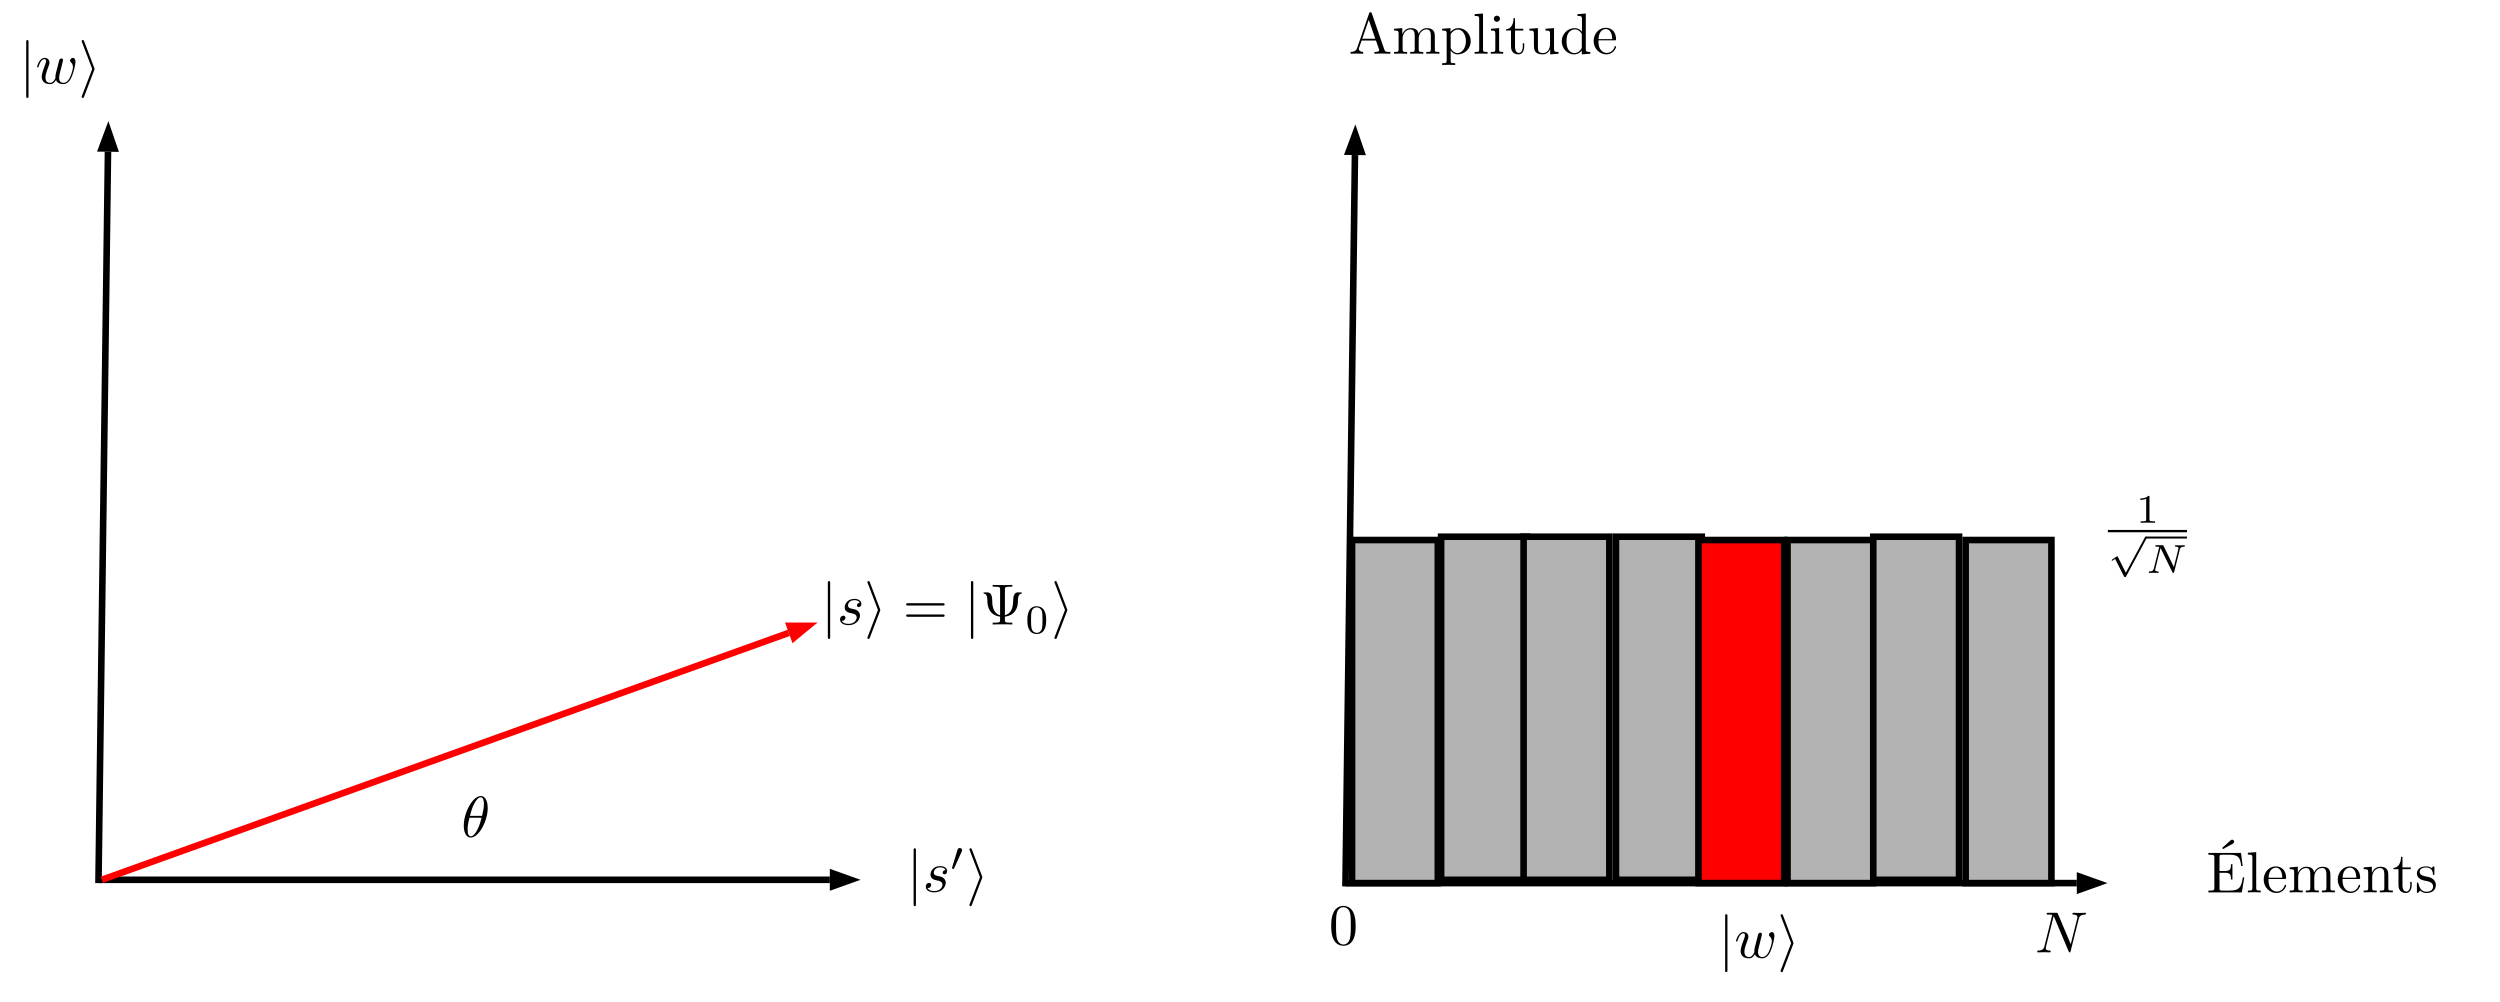 <svg xmlns="http://www.w3.org/2000/svg" xmlns:xlink="http://www.w3.org/1999/xlink" version="1.1" width="343.71pt" height="137.74pt" viewBox="0 0 343.71 137.74">
<defs>
<clipPath id="clip_1">
<path transform="matrix(1,0,0,-1,-0,137.74)" d="M0 0H2384V3370H0Z"/>
</clipPath>
<clipPath id="clip_2">
<path transform="matrix(1,0,0,-1,-0,137.74)" d="M0 0H2384V3370H0Z"/>
</clipPath>
<path id="font_3_2" d="M.335 .636C.335 .663 .333 .664 .305 .664 .241 .601 .15 .6 .109 .6V.564C.133 .564 .199 .564 .254 .592V.082C.254 .049 .254 .036 .154 .036H.116V0C.134 .001 .257 .004 .294 .004 .325 .004 .451 .001 .473 0V.036H.435C.335 .036 .335 .049 .335 .082V.636Z"/>
<path id="font_4_2" d="M.443-.842 .247-.453C.242-.443 .239-.437 .231-.437 .227-.437 .225-.437 .215-.445L.108-.516C.094-.525 .094-.53 .094-.533 .094-.539 .099-.547 .108-.547 .112-.547 .114-.547 .127-.538 .138-.53 .167-.51 .179-.502L.398-.934C.405-.949 .407-.951 .421-.951 .43-.951 .441-.951 .451-.932L.954 .004C.962 .017 .962 .019 .962 .024 .962 .04 .949 .049 .938 .049 .923 .049 .918 .04 .912 .028L.443-.842Z"/>
<path id="font_5_1" d="M.834 .574C.844 .612 .86 .645 .94 .647 .945 .647 .96 .648 .96 .669 .96 .675 .955 .683 .945 .683 .912 .683 .875 .679 .841 .679 .817 .679 .759 .683 .735 .683 .73 .683 .715 .683 .715 .661 .715 .648 .728 .647 .737 .647 .784 .646 .801 .631 .801 .606 .801 .598 .8 .593 .797 .582L.688 .146 .434 .666C.426 .683 .424 .683 .4 .683H.263C.244 .683 .231 .683 .231 .661 .231 .647 .243 .647 .264 .647 .285 .647 .307 .646 .328 .642L.194 .107C.185 .069 .168 .039 .09 .036 .083 .036 .069 .035 .069 .015 .069 .004 .077 0 .084 0 .117 0 .154 .004 .188 .004 .212 .004 .27 0 .294 0 .304 0 .314 .005 .314 .021 .314 .035 .302 .036 .291 .036 .228 .038 .228 .064 .228 .078 .228 .082 .228 .087 .232 .103L.36 .615 .652 .017C.66 .001 .664 0 .674 0 .69 0 .69 .003 .695 .021L.834 .574Z"/>
<path id="font_6_250" d="M.652 .258H.627C.602 .104 .579 .031 .407 .031H.274C.227 .031 .225 .038 .225 .071V.338H.315C.412 .338 .423 .306 .423 .221H.448V.486H.423C.423 .4 .412 .369 .315 .369H.225V.609C.225 .642 .227 .649 .274 .649H.403C.556 .649 .583 .594 .599 .455H.624L.596 .68H.033V.649H.057C.134 .649 .136 .638 .136 .602V.078C.136 .042 .134 .031 .057 .031H.033V0H.61L.652 .258M.477 .867C.481 .889 .464 .909 .442 .909 .43 .909 .42 .901 .416 .897L.271 .767 .285 .746 .455 .84C.466 .845 .475 .855 .477 .867Z"/>
<path id="font_6_72" d="M.255 0V.031C.188 .031 .177 .031 .177 .076V.694L.033 .683V.652C.103 .652 .111 .645 .111 .596V.076C.111 .031 .1 .031 .033 .031V0L.144 .003 .255 0Z"/>
<path id="font_6_50" d="M.415 .119C.415 .129 .407 .131 .402 .131 .393 .131 .391 .125 .389 .117 .354 .014 .264 .014 .254 .014 .204 .014 .164 .044 .141 .081 .111 .129 .111 .195 .111 .231H.39C.412 .231 .415 .231 .415 .252 .415 .351 .361 .448 .236 .448 .12 .448 .028 .345 .028 .22 .028 .086 .133-.011 .248-.011 .37-.011 .415 .1 .415 .119M.349 .252H.112C.118 .401 .202 .426 .236 .426 .339 .426 .349 .291 .349 .252Z"/>
<path id="font_6_75" d="M.813 0V.031C.761 .031 .736 .031 .735 .061V.252C.735 .338 .735 .369 .704 .405 .69 .422 .657 .442 .599 .442 .515 .442 .471 .382 .454 .344 .44 .431 .366 .442 .321 .442 .248 .442 .201 .399 .173 .337V.442L.032 .431V.4C.102 .4 .11 .393 .11 .344V.076C.11 .031 .099 .031 .032 .031V0L.145 .003 .257 0V.031C.19 .031 .179 .031 .179 .076V.26C.179 .364 .25 .42 .314 .42 .377 .42 .388 .366 .388 .309V.076C.388 .031 .377 .031 .31 .031V0L.423 .003 .535 0V.031C.468 .031 .457 .031 .457 .076V.26C.457 .364 .528 .42 .592 .42 .655 .42 .666 .366 .666 .309V.076C.666 .031 .655 .031 .588 .031V0L.701 .003 .813 0Z"/>
<path id="font_6_77" d="M.535 0V.031C.483 .031 .458 .031 .457 .061V.252C.457 .338 .457 .369 .426 .405 .412 .422 .379 .442 .321 .442 .248 .442 .201 .399 .173 .337V.442L.032 .431V.4C.102 .4 .11 .393 .11 .344V.076C.11 .031 .099 .031 .032 .031V0L.145 .003 .257 0V.031C.19 .031 .179 .031 .179 .076V.26C.179 .364 .25 .42 .314 .42 .377 .42 .388 .366 .388 .309V.076C.388 .031 .377 .031 .31 .031V0L.423 .003 .535 0Z"/>
<path id="font_6_105" d="M.332 .124V.181H.307V.126C.307 .052 .277 .014 .24 .014 .173 .014 .173 .105 .173 .122V.4H.316V.431H.173V.614H.148C.147 .532 .117 .426 .019 .422V.4H.104V.124C.104 .001 .197-.011 .233-.011 .304-.011 .332 .06 .332 .124V.124Z"/>
<path id="font_6_98" d="M.36 .128C.36 .181 .33 .211 .318 .223 .285 .255 .246 .263 .204 .271 .148 .282 .081 .295 .081 .353 .081 .388 .107 .429 .193 .429 .303 .429 .308 .339 .31 .308 .311 .299 .322 .299 .322 .299 .335 .299 .335 .304 .335 .323V.424C.335 .441 .335 .448 .324 .448 .319 .448 .317 .448 .304 .436 .301 .432 .291 .423 .287 .42 .249 .448 .208 .448 .193 .448 .071 .448 .033 .381 .033 .325 .033 .29 .049 .262 .076 .24 .108 .214 .136 .208 .208 .194 .23 .19 .312 .174 .312 .102 .312 .051 .277 .011 .199 .011 .115 .011 .079 .068 .06 .153 .057 .166 .056 .17 .046 .17 .033 .17 .033 .163 .033 .145V.013C.033-.004 .033-.011 .044-.011 .049-.011 .05-.01 .069 .009 .071 .011 .071 .013 .089 .032 .133-.01 .178-.011 .199-.011 .314-.011 .36 .056 .36 .128V.128Z"/>
<path id="font_6_27" d="M.717 0V.031H.699C.639 .031 .625 .038 .614 .071L.398 .696C.393 .709 .391 .716 .375 .716 .359 .716 .356 .71 .351 .696L.144 .098C.126 .047 .086 .032 .032 .031V0L.134 .003 .249 0V.031C.199 .031 .174 .056 .174 .082 .174 .085 .175 .095 .176 .097L.222 .228H.469L.522 .075C.523 .071 .525 .065 .525 .061 .525 .031 .469 .031 .442 .031V0C.478 .003 .548 .003 .586 .003L.717 0M.458 .259H.233L.345 .584 .458 .259Z"/>
<path id="font_6_84" d="M.521 .216C.521 .343 .424 .442 .312 .442 .234 .442 .192 .398 .172 .376V.442L.028 .431V.4C.099 .4 .106 .394 .106 .35V-.118C.106-.163 .095-.163 .028-.163V-.194L.14-.191 .253-.194V-.163C.186-.163 .175-.163 .175-.118V.05 .059C.18 .043 .222-.011 .298-.011 .417-.011 .521 .087 .521 .216V.216M.438 .216C.438 .095 .368 .011 .294 .011 .254 .011 .216 .031 .189 .072 .175 .093 .175 .094 .175 .114V.337C.204 .388 .253 .417 .304 .417 .377 .417 .438 .329 .438 .216V.216Z"/>
<path id="font_6_66" d="M.247 0V.031C.181 .031 .177 .036 .177 .075V.442L.037 .431V.4C.102 .4 .111 .394 .111 .345V.076C.111 .031 .1 .031 .033 .031V0L.143 .003C.178 .003 .213 .001 .247 0M.192 .604C.192 .631 .169 .657 .139 .657 .105 .657 .085 .629 .085 .604 .085 .577 .108 .551 .138 .551 .172 .551 .192 .579 .192 .604Z"/>
<path id="font_6_109" d="M.535 0V.031C.465 .031 .457 .038 .457 .087V.442L.31 .431V.4C.38 .4 .388 .393 .388 .344V.166C.388 .079 .34 .011 .267 .011 .183 .011 .179 .058 .179 .11V.442L.032 .431V.4C.11 .4 .11 .397 .11 .308V.158C.11 .08 .11-.011 .262-.011 .318-.011 .362 .017 .391 .079V-.011L.535 0Z"/>
<path id="font_6_47" d="M.527 0V.031C.457 .031 .449 .038 .449 .087V.694L.305 .683V.652C.375 .652 .383 .645 .383 .596V.38C.354 .416 .311 .442 .257 .442 .139 .442 .034 .344 .034 .215 .034 .088 .132-.011 .246-.011 .31-.011 .355 .023 .38 .055V-.011L.527 0M.38 .118C.38 .1 .38 .098 .369 .081 .339 .033 .294 .011 .251 .011 .206 .011 .17 .037 .146 .075 .12 .116 .117 .173 .117 .214 .117 .251 .119 .311 .148 .356 .169 .387 .207 .42 .261 .42 .296 .42 .338 .405 .369 .36 .38 .343 .38 .341 .38 .323V.118Z"/>
<path id="font_7_1" d="M.455 .5C.455 .566 .437 .705 .335 .705 .196 .705 .042 .423 .042 .194 .042 .1 .071-.011 .162-.011 .303-.011 .455 .276 .455 .5M.148 .363C.165 .427 .185 .507 .225 .578 .252 .627 .289 .683 .334 .683 .383 .683 .389 .619 .389 .562 .389 .513 .381 .462 .357 .363H.148M.348 .331C.337 .285 .316 .2 .278 .128 .243 .06 .205 .011 .162 .011 .129 .011 .108 .04 .108 .133 .108 .175 .114 .233 .14 .331H.348Z"/>
<path id="font_8_2" d="M.159 .714C.159 .732 .159 .75 .139 .75 .119 .75 .119 .732 .119 .714V-.214C.119-.232 .119-.25 .139-.25 .159-.25 .159-.232 .159-.214V.714Z"/>
<path id="font_7_4" d="M.462 .339C.467 .361 .477 .398 .477 .404 .477 .422 .463 .431 .448 .431 .436 .431 .418 .423 .411 .403 .408 .396 .361 .205 .354 .179 .347 .149 .345 .131 .345 .113 .345 .102 .345 .1 .346 .095 .323 .042 .293 .011 .254 .011 .174 .011 .174 .085 .174 .102 .174 .134 .179 .173 .226 .296 .237 .326 .243 .34 .243 .36 .243 .405 .21 .442 .161 .442 .066 .442 .029 .297 .029 .288 .029 .278 .039 .278 .041 .278 .051 .278 .052 .28 .057 .296 .084 .389 .123 .42 .158 .42 .167 .42 .183 .419 .183 .387 .183 .362 .172 .334 .165 .317 .121 .199 .109 .153 .109 .115 .109 .024 .176-.011 .251-.011 .268-.011 .315-.011 .355 .059 .381-.005 .45-.011 .48-.011 .555-.011 .599 .052 .625 .112 .659 .19 .691 .324 .691 .372 .691 .427 .664 .442 .647 .442 .622 .442 .597 .416 .597 .394 .597 .381 .603 .375 .612 .367 .623 .356 .648 .33 .648 .282 .648 .248 .619 .15 .593 .099 .567 .046 .532 .011 .483 .011 .436 .011 .409 .041 .409 .098 .409 .126 .416 .157 .42 .171L.462 .339Z"/>
<path id="font_8_1" d="M.273 .233C.278 .245 .278 .247 .278 .25 .278 .253 .278 .255 .273 .267L.098 .727C.092 .744 .086 .75 .075 .75 .064 .75 .055 .741 .055 .73 .055 .727 .055 .725 .06 .714L.237 .25 .06-.212C.055-.223 .055-.225 .055-.23 .055-.241 .064-.25 .075-.25 .088-.25 .092-.24 .096-.23L.273 .233Z"/>
<path id="font_7_3" d="M.391 .374C.363 .373 .343 .351 .343 .329 .343 .315 .352 .3 .374 .3 .396 .3 .42 .317 .42 .356 .42 .401 .377 .442 .301 .442 .169 .442 .132 .34 .132 .296 .132 .218 .206 .203 .235 .197 .287 .187 .339 .176 .339 .121 .339 .095 .316 .011 .196 .011 .182 .011 .105 .011 .082 .064 .12 .059 .145 .089 .145 .117 .145 .14 .129 .152 .108 .152 .082 .152 .052 .131 .052 .086 .052 .029 .109-.011 .195-.011 .357-.011 .396 .11 .396 .155 .396 .191 .377 .216 .365 .228 .338 .256 .309 .261 .265 .27 .229 .278 .189 .285 .189 .33 .189 .359 .213 .42 .301 .42 .326 .42 .376 .413 .391 .374Z"/>
<path id="font_9_2" d="M.687 .327C.702 .327 .721 .327 .721 .347 .721 .367 .702 .367 .688 .367H.089C.075 .367 .056 .367 .056 .347 .056 .327 .075 .327 .09 .327H.687M.688 .133C.702 .133 .721 .133 .721 .153 .721 .173 .702 .173 .687 .173H.09C.075 .173 .056 .173 .056 .153 .056 .133 .075 .133 .089 .133H.688Z"/>
<path id="font_9_1" d="M.427 .604C.427 .638 .427 .652 .522 .652H.555V.683C.519 .68 .427 .68 .386 .68 .345 .68 .252 .68 .216 .683V.652H.249C.344 .652 .344 .639 .344 .604V.16C.213 .195 .208 .349 .208 .414 .207 .535 .163 .554 .119 .554H.082C.067 .554 .057 .554 .057 .543 .057 .538 .06 .533 .066 .532 .099 .528 .124 .514 .125 .396 .125 .373 .128 .294 .176 .227 .215 .173 .276 .144 .344 .135V.079C.344 .045 .344 .031 .249 .031H.216V0C.252 .003 .344 .003 .385 .003 .426 .003 .519 .003 .555 0V.031H.522C.427 .031 .427 .044 .427 .079V.135C.499 .144 .56 .174 .599 .226 .651 .297 .652 .376 .652 .42 .652 .436 .653 .525 .707 .532 .713 .533 .72 .534 .72 .543 .72 .554 .712 .554 .696 .554H.658C.619 .554 .57 .547 .569 .402 .568 .292 .535 .186 .427 .16V.604Z"/>
<path id="font_3_1" d="M.516 .319C.516 .429 .503 .508 .457 .578 .426 .624 .364 .664 .284 .664 .052 .664 .052 .391 .052 .319 .052 .247 .052-.02 .284-.02 .516-.02 .516 .247 .516 .319M.284 .008C.238 .008 .177 .035 .157 .117 .143 .176 .143 .258 .143 .332 .143 .405 .143 .481 .158 .536 .179 .615 .243 .636 .284 .636 .338 .636 .39 .603 .408 .545 .424 .491 .425 .419 .425 .332 .425 .258 .425 .184 .412 .121 .392 .03 .324 .008 .284 .008Z"/>
<path id="font_4_1" d="M.29 .472C.298 .489 .299 .497 .299 .504 .299 .535 .271 .559 .24 .559 .202 .559 .19 .528 .185 .512L.053 .079C.052 .077 .048 .064 .048 .063 .048 .051 .079 .041 .087 .041 .094 .041 .095 .043 .102 .058L.29 .472Z"/>
<path id="font_6_121" d="M.46 .32C.46 .4 .455 .48 .42 .554 .374 .65 .292 .666 .25 .666 .19 .666 .117 .64 .076 .547 .044 .478 .039 .4 .039 .32 .039 .245 .043 .155 .084 .079 .127-.002 .2-.022 .249-.022 .303-.022 .379-.001 .423 .094 .455 .163 .46 .241 .46 .32M.377 .332C.377 .257 .377 .189 .366 .125 .351 .03 .294-0 .249-0 .21-0 .151 .025 .133 .121 .122 .181 .122 .273 .122 .332 .122 .396 .122 .462 .13 .516 .149 .635 .224 .644 .249 .644 .282 .644 .348 .626 .367 .527 .377 .471 .377 .395 .377 .332Z"/>
<path id="font_7_2" d="M.756 .578C.766 .618 .784 .649 .864 .652 .869 .652 .881 .653 .881 .672 .881 .673 .881 .683 .868 .683 .835 .683 .8 .68 .767 .68 .733 .68 .698 .683 .665 .683 .659 .683 .647 .683 .647 .663 .647 .652 .657 .652 .665 .652 .722 .651 .733 .63 .733 .608 .733 .605 .731 .59 .73 .587L.618 .142 .397 .664C.389 .682 .388 .683 .365 .683H.231C.211 .683 .202 .683 .202 .663 .202 .652 .211 .652 .23 .652 .235 .652 .298 .652 .298 .643L.164 .106C.154 .066 .137 .034 .056 .031 .05 .031 .039 .03 .039 .011 .039 .004 .044 0 .052 0 .084 0 .119 .003 .152 .003 .186 .003 .222 0 .255 0 .26 0 .273 0 .273 .02 .273 .03 .264 .031 .253 .031 .195 .033 .187 .055 .187 .075 .187 .082 .188 .087 .191 .098L.323 .626C.327 .62 .327 .618 .332 .608L.581 .019C.588 .002 .591 0 .6 0 .611 0 .611 .003 .616 .021L.756 .578Z"/>
</defs>
<g clip-path="url(#clip_1)">
<path transform="matrix(.1,0,0,-.1,-0,137.74)" d="M163.516 1168.57 148.996 1210.96 133.379 1168.96 148.449 1168.77"/>
<path transform="matrix(.1,0,0,-.1,-0,137.74)" stroke-width="9.069" stroke-linecap="butt" stroke-miterlimit="10" stroke-linejoin="miter" fill="none" stroke="#000000" d="M135.391 163.277 148.449 1168.77"/>
<path transform="matrix(.1,0,0,-.1,-0,137.74)" d="M1140.88 152.738 1183.08 167.809 1140.88 182.879V167.809"/>
<path transform="matrix(.1,0,0,-.1,-0,137.74)" stroke-width="9.069" stroke-linecap="butt" stroke-miterlimit="10" stroke-linejoin="miter" fill="none" stroke="#000000" d="M135.391 167.809H1140.88"/>
<path transform="matrix(.1,0,0,-.1,-0,137.74)" d="M1089.5 493.117 1124.11 521.57 1079.31 521.48 1084.41 507.301" fill="#ff0000"/>
<path transform="matrix(.1,0,0,-.1,-0,137.74)" stroke-width="9.069" stroke-linecap="butt" stroke-miterlimit="10" stroke-linejoin="miter" fill="none" stroke="#ff0000" d="M139.926 167.809 1084.41 507.301"/>
<path transform="matrix(.1,0,0,-.1,-0,137.74)" d="M1877.91 1164.04 1863.39 1206.42 1847.77 1164.43 1862.84 1164.23"/>
<path transform="matrix(.1,0,0,-.1,-0,137.74)" stroke-width="9.069" stroke-linecap="butt" stroke-miterlimit="10" stroke-linejoin="miter" fill="none" stroke="#000000" d="M1849.78 158.738 1862.84 1164.23"/>
<path transform="matrix(.1,0,0,-.1,-0,137.74)" d="M2855.27 148.207 2897.47 163.277 2855.27 178.344V163.277"/>
<path transform="matrix(.1,0,0,-.1,-0,137.74)" stroke-width="9.069" stroke-linecap="butt" stroke-miterlimit="10" stroke-linejoin="miter" fill="none" stroke="#000000" d="M1849.78 163.277H2855.27"/>
<path transform="matrix(.1,0,0,-.1,-0,137.74)" d="M1858.85 399.117V163.273H1976.78V634.961H1858.85" fill="#b3b3b3"/>
<path transform="matrix(.1,0,0,-.1,-0,137.74)" stroke-width="9.069" stroke-linecap="butt" stroke-miterlimit="10" stroke-linejoin="miter" fill="none" stroke="#000000" d="M1858.85 399.117V163.273H1976.78V634.961H1858.85Z"/>
<path transform="matrix(.1,0,0,-.1,-0,137.74)" d="M1981.31 403.652V167.809H2099.23V639.496H1981.31" fill="#b3b3b3"/>
<path transform="matrix(.1,0,0,-.1,-0,137.74)" stroke-width="9.069" stroke-linecap="butt" stroke-miterlimit="10" stroke-linejoin="miter" fill="none" stroke="#000000" d="M1981.31 403.652V167.809H2099.23V639.496H1981.31Z"/>
<path transform="matrix(.1,0,0,-.1,-0,137.74)" d="M2094.7 403.652V167.809H2212.62V639.496H2094.7" fill="#b3b3b3"/>
<path transform="matrix(.1,0,0,-.1,-0,137.74)" stroke-width="9.069" stroke-linecap="butt" stroke-miterlimit="10" stroke-linejoin="miter" fill="none" stroke="#000000" d="M2094.7 403.652V167.809H2212.62V639.496H2094.7Z"/>
<path transform="matrix(.1,0,0,-.1,-0,137.74)" d="M2221.69 403.652V167.809H2339.61V639.496H2221.69" fill="#b3b3b3"/>
<path transform="matrix(.1,0,0,-.1,-0,137.74)" stroke-width="9.069" stroke-linecap="butt" stroke-miterlimit="10" stroke-linejoin="miter" fill="none" stroke="#000000" d="M2221.69 403.652V167.809H2339.61V639.496H2221.69Z"/>
<path transform="matrix(.1,0,0,-.1,-0,137.74)" d="M2335.07 399.117V163.273H2453V634.961H2335.07" fill="#ff0000"/>
<path transform="matrix(.1,0,0,-.1,-0,137.74)" stroke-width="9.069" stroke-linecap="butt" stroke-miterlimit="10" stroke-linejoin="miter" fill="none" stroke="#000000" d="M2335.07 399.117V163.273H2453V634.961H2335.07Z"/>
<path transform="matrix(.1,0,0,-.1,-0,137.74)" d="M2457.53 399.117V163.273H2575.45V634.961H2457.53" fill="#b3b3b3"/>
<path transform="matrix(.1,0,0,-.1,-0,137.74)" stroke-width="9.069" stroke-linecap="butt" stroke-miterlimit="10" stroke-linejoin="miter" fill="none" stroke="#000000" d="M2457.53 399.117V163.273H2575.45V634.961H2457.53Z"/>
<path transform="matrix(.1,0,0,-.1,-0,137.74)" d="M2575.45 403.652V167.809H2693.38V639.496H2575.45" fill="#b3b3b3"/>
<path transform="matrix(.1,0,0,-.1,-0,137.74)" stroke-width="9.069" stroke-linecap="butt" stroke-miterlimit="10" stroke-linejoin="miter" fill="none" stroke="#000000" d="M2575.45 403.652V167.809H2693.38V639.496H2575.45Z"/>
<path transform="matrix(.1,0,0,-.1,-0,137.74)" d="M2702.45 399.117V163.273H2820.37V634.961H2702.45" fill="#b3b3b3"/>
<path transform="matrix(.1,0,0,-.1,-0,137.74)" stroke-width="9.069" stroke-linecap="butt" stroke-miterlimit="10" stroke-linejoin="miter" fill="none" stroke="#000000" d="M2702.45 399.117V163.273H2820.37V634.961H2702.45Z"/>
</g>
<g clip-path="url(#clip_2)">
</g>
<use data-text="1" xlink:href="#font_3_2" transform="matrix(5.579,0,0,-5.579,293.649,71.873)"/>
<path transform="matrix(.8,0,0,-.8,343.786,157.715)" stroke-width=".399" stroke-linecap="butt" stroke-miterlimit="10" stroke-linejoin="miter" fill="none" stroke="#000000" d="M-67.487 105.871H-53.884"/>
<use data-text="&#x221a;" xlink:href="#font_4_2" transform="matrix(5.579,0,0,-5.579,289.796,74.038)"/>
<path transform="matrix(.8,0,0,-.8,343.786,157.715)" stroke-width=".339" stroke-linecap="butt" stroke-miterlimit="10" stroke-linejoin="miter" fill="none" stroke="#000000" d="M-60.942 104.765H-53.884"/>
<use data-text="N" xlink:href="#font_5_1" transform="matrix(5.579,0,0,-5.579,295.032,78.768)"/>
<use data-text="&#x00c9;" xlink:href="#font_6_250" transform="matrix(7.97,0,0,-7.97,303.354,122.686)"/>
<use data-text="l" xlink:href="#font_6_72" transform="matrix(7.97,0,0,-7.97,308.781,122.686)"/>
<use data-text="e" xlink:href="#font_6_50" transform="matrix(7.97,0,0,-7.97,310.997,122.686)"/>
<use data-text="m" xlink:href="#font_6_75" transform="matrix(7.97,0,0,-7.97,314.536,122.686)"/>
<use data-text="e" xlink:href="#font_6_50" transform="matrix(7.97,0,0,-7.97,321.175,122.686)"/>
<use data-text="n" xlink:href="#font_6_77" transform="matrix(7.97,0,0,-7.97,324.713,122.686)"/>
<use data-text="t" xlink:href="#font_6_105" transform="matrix(7.97,0,0,-7.97,328.922,122.686)"/>
<use data-text="s" xlink:href="#font_6_98" transform="matrix(7.97,0,0,-7.97,332.022,122.686)"/>
<use data-text="A" xlink:href="#font_6_27" transform="matrix(7.97,0,0,-7.97,185.432,7.388)"/>
<use data-text="m" xlink:href="#font_6_75" transform="matrix(7.97,0,0,-7.97,191.41,7.388)"/>
<use data-text="p" xlink:href="#font_6_84" transform="matrix(7.97,0,0,-7.97,198.049,7.388)"/>
<use data-text="l" xlink:href="#font_6_72" transform="matrix(7.97,0,0,-7.97,202.48,7.388)"/>
<use data-text="i" xlink:href="#font_6_66" transform="matrix(7.97,0,0,-7.97,204.696,7.388)"/>
<use data-text="t" xlink:href="#font_6_105" transform="matrix(7.97,0,0,-7.97,206.911,7.388)"/>
<use data-text="u" xlink:href="#font_6_109" transform="matrix(7.97,0,0,-7.97,210.012,7.388)"/>
<use data-text="d" xlink:href="#font_6_47" transform="matrix(7.97,0,0,-7.97,214.443,7.388)"/>
<use data-text="e" xlink:href="#font_6_50" transform="matrix(7.97,0,0,-7.97,218.874,7.388)"/>
<use data-text="&#x03b8;" xlink:href="#font_7_1" transform="matrix(7.97,0,0,-7.97,63.429,115.062)"/>
<use data-text="|" xlink:href="#font_8_2" transform="matrix(7.97,0,0,-7.97,2.654,11.477)"/>
<use data-text="w" xlink:href="#font_7_4" transform="matrix(7.97,0,0,-7.97,4.868,11.477)"/>
<use data-text="&#x27e9;" xlink:href="#font_8_1" transform="matrix(7.97,0,0,-7.97,10.789,11.477)"/>
<use data-text="|" xlink:href="#font_8_2" transform="matrix(7.97,0,0,-7.97,112.866,85.858)"/>
<use data-text="s" xlink:href="#font_7_3" transform="matrix(7.97,0,0,-7.97,115.079,85.858)"/>
<use data-text="&#x27e9;" xlink:href="#font_8_1" transform="matrix(7.97,0,0,-7.97,118.815,85.858)"/>
<use data-text="=" xlink:href="#font_9_2" transform="matrix(7.97,0,0,-7.97,124.129,85.858)"/>
<use data-text="|" xlink:href="#font_8_2" transform="matrix(7.97,0,0,-7.97,132.542,85.858)"/>
<use data-text="&#x03a8;" xlink:href="#font_9_1" transform="matrix(7.97,0,0,-7.97,134.755,85.858)"/>
<use data-text="0" xlink:href="#font_3_1" transform="matrix(5.579,0,0,-5.579,140.954,87.053)"/>
<use data-text="&#x27e9;" xlink:href="#font_8_1" transform="matrix(7.97,0,0,-7.97,144.53,85.858)"/>
<use data-text="|" xlink:href="#font_8_2" transform="matrix(7.97,0,0,-7.97,124.658,122.595)"/>
<use data-text="s" xlink:href="#font_7_3" transform="matrix(7.97,0,0,-7.97,126.871,122.595)"/>
<use data-text="&#x2032;" xlink:href="#font_4_1" transform="matrix(5.579,0,0,-5.579,130.607,119.702)"/>
<use data-text="&#x27e9;" xlink:href="#font_8_1" transform="matrix(7.97,0,0,-7.97,132.843,122.595)"/>
<use data-text="0" xlink:href="#font_6_121" transform="matrix(7.97,0,0,-7.97,182.711,129.854)"/>
<use data-text="N" xlink:href="#font_7_2" transform="matrix(7.97,0,0,-7.97,279.77,130.937)"/>
<use data-text="|" xlink:href="#font_8_2" transform="matrix(7.97,0,0,-7.97,236.229,131.666)"/>
<use data-text="w" xlink:href="#font_7_4" transform="matrix(7.97,0,0,-7.97,238.442,131.666)"/>
<use data-text="&#x27e9;" xlink:href="#font_8_1" transform="matrix(7.97,0,0,-7.97,244.363,131.666)"/>
</svg>
